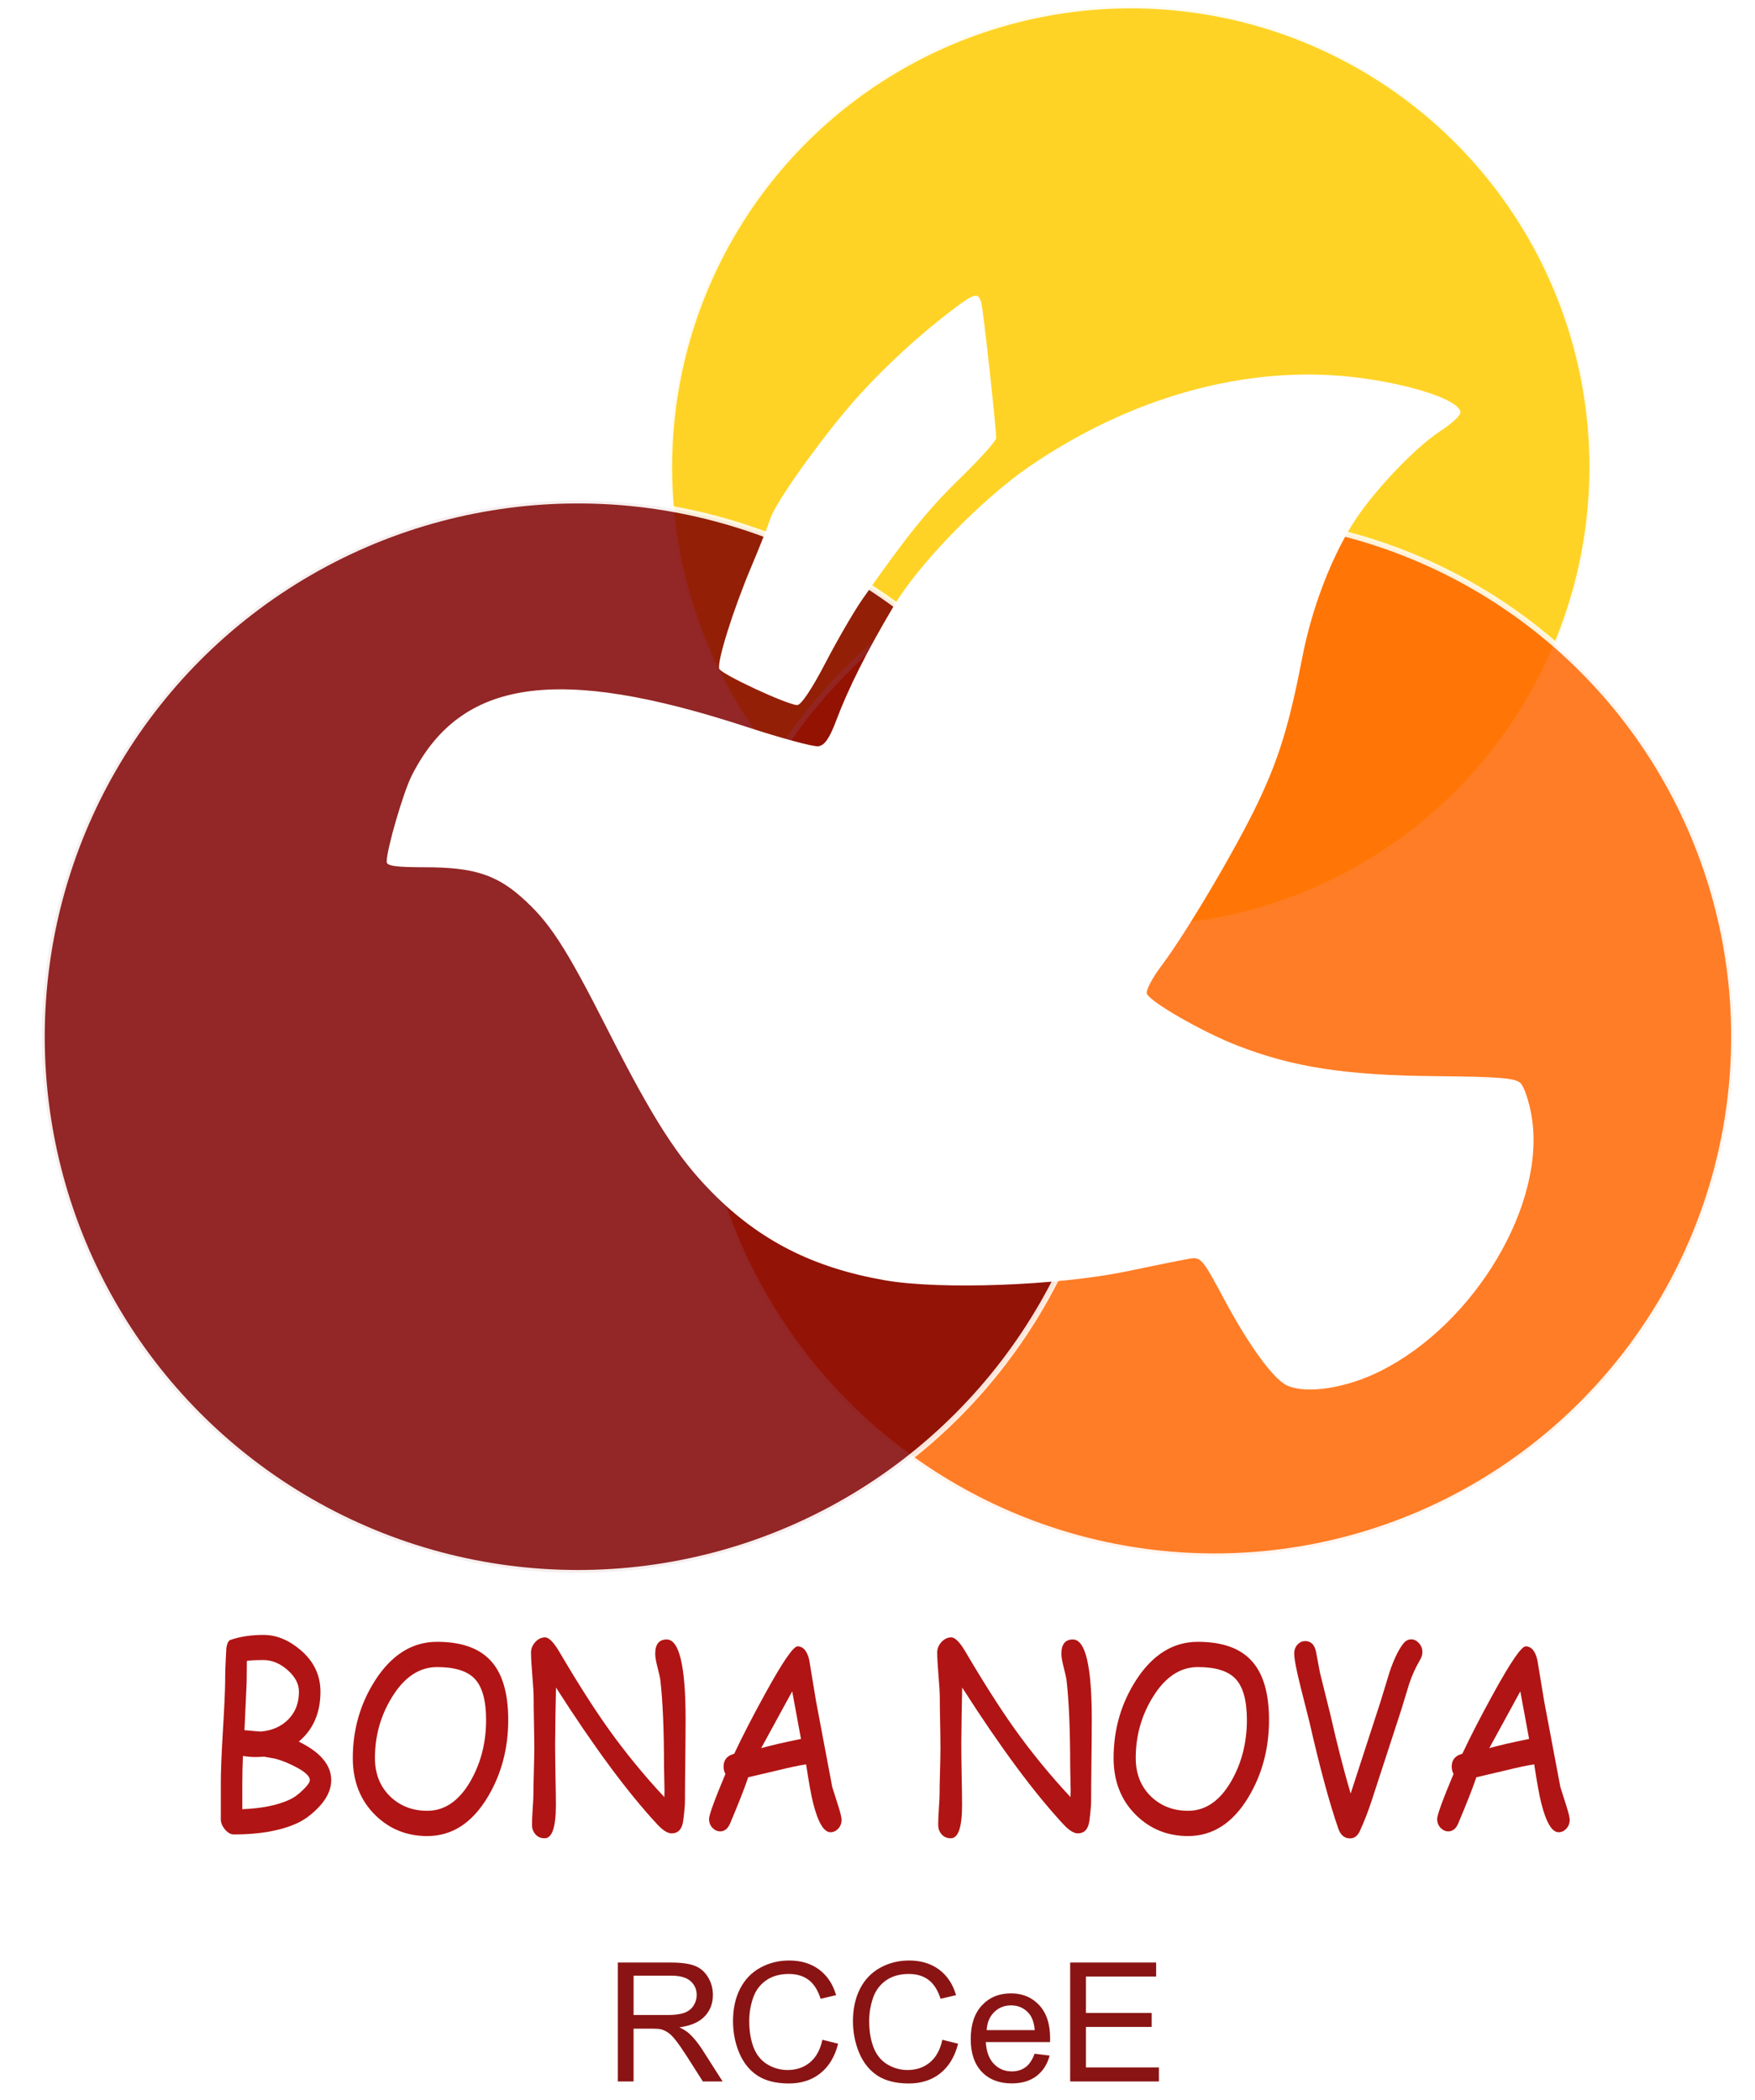 <?xml version="1.0" encoding="UTF-8" standalone="no"?>
<svg
   xmlns:dc="http://purl.org/dc/elements/1.1/"
   xmlns:cc="http://creativecommons.org/ns#"
   xmlns:rdf="http://www.w3.org/1999/02/22-rdf-syntax-ns#"
   xmlns:svg="http://www.w3.org/2000/svg"
   xmlns="http://www.w3.org/2000/svg"
   xmlns:sodipodi="http://sodipodi.sourceforge.net/DTD/sodipodi-0.dtd"
   xmlns:inkscape="http://www.inkscape.org/namespaces/inkscape"
   width="112mm"
   height="134mm"
   viewBox="0 0 112 134"
   version="1.1"
   id="svg8"
   inkscape:version="1.0.1 (3bc2e813f5, 2020-09-07)"
   sodipodi:docname="logoBN.svg">
  <defs
     id="defs2">
    <filter
       inkscape:collect="always"
       style="color-interpolation-filters:sRGB"
       id="filter857"
       x="-0.036"
       width="1.072"
       y="-0.036"
       height="1.072">
      <feGaussianBlur
         inkscape:collect="always"
         stdDeviation="0.883"
         id="feGaussianBlur859" />
    </filter>
    <filter
       inkscape:collect="always"
       style="color-interpolation-filters:sRGB"
       id="filter861"
       x="-0.036"
       width="1.072"
       y="-0.036"
       height="1.072">
      <feGaussianBlur
         inkscape:collect="always"
         stdDeviation="0.994"
         id="feGaussianBlur863" />
    </filter>
    <filter
       inkscape:collect="always"
       style="color-interpolation-filters:sRGB"
       id="filter865"
       x="-0.036"
       width="1.072"
       y="-0.036"
       height="1.072">
      <feGaussianBlur
         inkscape:collect="always"
         stdDeviation="1.026"
         id="feGaussianBlur867" />
    </filter>
  </defs>
  <sodipodi:namedview
     id="base"
     pagecolor="#ffffff"
     bordercolor="#666666"
     borderopacity="1.0"
     inkscape:pageopacity="0.0"
     inkscape:pageshadow="2"
     inkscape:zoom="0.49497475"
     inkscape:cx="325.00433"
     inkscape:cy="454.72686"
     inkscape:document-units="mm"
     inkscape:current-layer="layer1"
     showgrid="false"
     inkscape:window-width="1920"
     inkscape:window-height="986"
     inkscape:window-x="-11"
     inkscape:window-y="-11"
     inkscape:window-maximized="1"
     inkscape:document-rotation="0" />
  <g
     inkscape:label="Layer 1"
     inkscape:groupmode="layer"
     id="layer1"
     style="display:inline"
     transform="translate(0,-163)">
    <g
       id="grupCercles"
       inkscape:label="grup cercles">
      <circle
         style="display:inline;opacity:0.92;fill:#ffcc00;fill-opacity:1;stroke:#ffffff;stroke-width:0.314;stroke-linecap:butt;stroke-linejoin:round;stroke-miterlimit:4;stroke-dasharray:none;stroke-dashoffset:0;stroke-opacity:1;paint-order:markers fill stroke;filter:url(#filter857)"
         id="cercleGroc"
         cx="72.163"
         cy="192.803"
         r="29.425"
         inkscape:label="cercle groc" />
      <circle
         inkscape:label="cercle taronja"
         r="33.147"
         cy="229.151"
         cx="77.508"
         id="cercleTaronja"
         style="display:inline;opacity:0.92;fill:#ff6600;fill-opacity:1;stroke:#ffffff;stroke-width:0.354;stroke-linecap:butt;stroke-linejoin:round;stroke-miterlimit:4;stroke-dasharray:none;stroke-dashoffset:0;stroke-opacity:1;paint-order:markers fill stroke;filter:url(#filter861)" />
      <circle
         style="display:inline;opacity:0.92;fill:#800000;fill-opacity:1;stroke:#ffffff;stroke-width:0.365;stroke-linecap:butt;stroke-linejoin:round;stroke-miterlimit:4;stroke-dasharray:none;stroke-dashoffset:0;stroke-opacity:1;paint-order:markers fill stroke;filter:url(#filter865)"
         id="cercleVermell"
         cx="36.883"
         cy="229.151"
         r="34.21"
         inkscape:label="cercle vermell" />
    </g>
    <path
       style="display:inline;opacity:1;fill:#ffffff;stroke-width:0.265"
       d="m 62.24,181.869 c 0.197,-0.015 0.289,0.134 0.376,0.42 0.129,0.427 0.954,7.92 0.954,8.665 0,0.181 -1.026,1.326 -2.279,2.545 -2.069,2.012 -3.374,3.627 -6.234,7.708 -0.535,0.764 -1.607,2.607 -2.381,4.096 -0.865,1.664 -1.561,2.7 -1.805,2.688 -0.674,-0.034 -4.859,-1.983 -4.97,-2.316 -0.152,-0.456 0.889,-3.772 2.048,-6.519 0.552,-1.31 1.093,-2.679 1.202,-3.043 0.273,-0.911 2.759,-4.461 4.92,-7.024 1.796,-2.132 4.279,-4.472 6.677,-6.293 0.813,-0.618 1.241,-0.907 1.494,-0.927 z m 21.396,5.029 c 0.402,0.003 0.802,0.015 1.201,0.036 3.982,0.211 8.366,1.467 8.366,2.395 0,0.19 -0.579,0.72 -1.286,1.179 -1.679,1.088 -4.459,4.05 -5.666,6.038 -1.411,2.323 -2.561,5.401 -3.144,8.413 -0.827,4.278 -1.495,6.46 -2.842,9.279 -1.423,2.98 -4.561,8.282 -6.156,10.402 -0.582,0.773 -0.996,1.567 -0.92,1.764 0.202,0.527 3.567,2.455 5.796,3.32 3.528,1.37 6.876,1.888 12.563,1.942 4.161,0.04 5.165,0.122 5.494,0.452 0.222,0.222 0.532,1.139 0.691,2.04 0.987,5.604 -3.603,13.346 -9.698,16.358 -2.14,1.058 -4.613,1.441 -5.86,0.908 -0.873,-0.373 -2.433,-2.499 -4.053,-5.522 -1.414,-2.638 -1.478,-2.712 -2.249,-2.58 -0.437,0.075 -2.21,0.432 -3.941,0.794 -4.381,0.917 -11.916,1.197 -15.463,0.576 -4.587,-0.803 -7.99,-2.532 -11.023,-5.601 -2.203,-2.229 -3.756,-4.647 -6.664,-10.379 -2.721,-5.361 -3.72,-6.894 -5.538,-8.494 -1.617,-1.424 -3.097,-1.879 -6.101,-1.879 -1.885,0 -2.467,-0.084 -2.467,-0.354 0,-0.791 1.064,-4.44 1.607,-5.511 3.122,-6.16 9.273,-7.052 21.353,-3.096 2.223,0.728 4.29,1.286 4.594,1.24 0.403,-0.061 0.711,-0.51 1.147,-1.673 0.754,-2.012 1.959,-4.408 3.659,-7.274 1.588,-2.679 5.626,-6.832 8.663,-8.91 5.637,-3.856 11.914,-5.901 17.938,-5.862 z"
       id="idColom"
       inkscape:connector-curvature="0"
       sodipodi:nodetypes="ccscccccsccccccsscscccccsccscccscccsscccccscc"
       inkscape:label="colom" />
    <g
       aria-label="BONA NOVA"
       transform="matrix(0.266,0,0,0.302,-45.808,255.718)"
       style="font-style:normal;font-variant:normal;font-weight:normal;font-stretch:normal;font-size:40px;line-height:1.25;font-family:'Bradley Hand ITC';-inkscape-font-specification:'Bradley Hand ITC';letter-spacing:0px;word-spacing:0px;opacity:0.92;fill:#aa0000;fill-opacity:1;stroke:none"
       id="flowRoot869">
      <path
         d="m 243.286,78.288 q -5.859,2.292 -14.974,2.292 -1.12,0 -2.135,-1.068 -0.99,-1.042 -0.99,-2.161 v -7.578 q 0,-3.724 0.469,-10.625 0.521,-7.448 0.573,-10.781 -0.026,-2.396 0.286,-7.135 0.182,-1.302 0.859,-1.719 3.542,-1.094 8.047,-1.094 4.583,0 8.802,3.125 4.87,3.594 4.87,8.88 0,6.693 -5.208,10.547 3.906,1.667 5.833,3.698 1.953,2.031 1.953,4.427 0,3.151 -3.411,6.094 -2.37,2.083 -4.974,3.099 z m -7.865,-34.557 q -2.839,0 -3.984,0.182 l -0.052,4.557 -0.521,10.078 q 3.698,0.312 3.958,0.286 3.932,-0.312 6.432,-2.448 2.682,-2.318 2.682,-5.964 0,-2.474 -2.734,-4.583 -2.734,-2.109 -5.781,-2.109 z m 2.917,20.859 -2.76,-0.443 q -0.339,0 -1.042,0.052 -0.677,0.026 -1.042,0.026 -1.406,0 -2.995,-0.234 -0.156,3.281 -0.156,5.859 v 5.391 q 6.823,-0.234 11.12,-1.927 1.823,-0.703 3.49,-2.188 1.589,-1.354 1.589,-2.031 0,-1.224 -3.333,-2.76 -2.5,-1.172 -4.87,-1.745 z"
         style="font-style:normal;font-variant:normal;font-weight:normal;font-stretch:normal;font-size:53.333px;font-family:'Comic Sans MS';-inkscape-font-specification:'Comic Sans MS';fill:#aa0000"
         id="path993"
         inkscape:connector-curvature="0" />
      <path
         d="m 274.718,80.919 q -7.344,0 -12.448,-4.401 -5.417,-4.688 -5.417,-12.083 0,-9.01 5.339,-16.38 5.964,-8.177 14.87,-8.177 8.568,0 12.734,3.854 4.349,4.01 4.349,12.656 0,9.01 -4.896,16.25 -5.625,8.281 -14.531,8.281 z m 2.344,-35.703 q -6.38,0 -10.807,6.354 -4.089,5.833 -4.089,12.865 0,5.026 3.724,8.177 3.568,2.969 8.828,2.969 6.328,0 10.443,-6.38 3.672,-5.703 3.672,-12.812 0,-6.224 -2.786,-8.75 -2.656,-2.422 -8.984,-2.422 z"
         style="font-style:normal;font-variant:normal;font-weight:normal;font-stretch:normal;font-size:53.333px;font-family:'Comic Sans MS';-inkscape-font-specification:'Comic Sans MS';fill:#aa0000"
         id="path995"
         inkscape:connector-curvature="0" />
      <path
         d="m 336.541,73.549 q 0,1.25 -0.417,4.167 -0.417,2.63 -2.786,2.63 -1.432,0 -3.411,-1.875 -10.599,-10.026 -24.323,-28.932 l -0.13,5.911 -0.078,5.938 q 0,2.161 0.078,6.484 0.104,4.323 0.104,6.51 0,7.005 -2.708,7.005 -1.432,0 -2.266,-0.911 -0.755,-0.807 -0.755,-1.927 0,-1.094 0.156,-3.307 0.182,-2.214 0.182,-3.307 0,-1.615 0.104,-4.818 0.104,-3.229 0.104,-4.844 0,-1.719 -0.078,-5.182 -0.078,-3.49 -0.078,-5.208 0,-1.641 -0.312,-4.87 -0.312,-3.255 -0.312,-4.896 0,-1.198 1.016,-2.188 1.042,-0.99 2.344,-0.99 1.38,0 3.411,3.021 6.484,9.714 11.667,16.146 6.172,7.63 13.542,14.583 0.078,-1.12 0,-3.307 l -0.078,-3.281 q 0,-11.432 -0.885,-18.203 -0.104,-0.677 -0.703,-2.734 -0.521,-1.771 -0.521,-2.76 0,-3.021 2.76,-3.021 4.531,0 4.531,16.901 0,2.891 -0.078,8.646 -0.078,5.729 -0.078,8.62 z"
         style="font-style:normal;font-variant:normal;font-weight:normal;font-stretch:normal;font-size:53.333px;font-family:'Comic Sans MS';-inkscape-font-specification:'Comic Sans MS';fill:#aa0000"
         id="path997"
         inkscape:connector-curvature="0" />
      <path
         d="m 371.463,80.111 q -2.396,0 -4.167,-6.146 -0.677,-2.344 -1.693,-8.203 -2.656,0.365 -6.953,1.302 l -6.927,1.432 q -1.302,3.411 -4.453,9.974 -0.833,1.458 -2.266,1.458 -1.042,0 -1.875,-0.755 -0.807,-0.755 -0.807,-1.875 0,-1.25 3.932,-9.505 -0.443,-0.677 -0.443,-1.562 0,-2.109 2.552,-2.708 2.969,-5.573 7.5,-12.813 6.172,-9.87 7.682,-9.87 2.057,0 2.812,2.865 l 1.641,8.75 3.88,18.099 1.484,4.115 q 0.755,2.109 0.755,2.813 0,1.12 -0.807,1.875 -0.807,0.755 -1.849,0.755 z m -9.193,-29.766 -7.448,12.005 q 3.151,-0.807 9.557,-1.953 z"
         style="font-style:normal;font-variant:normal;font-weight:normal;font-stretch:normal;font-size:53.333px;font-family:'Comic Sans MS';-inkscape-font-specification:'Comic Sans MS';fill:#aa0000"
         id="path999"
         inkscape:connector-curvature="0" />
      <path
         d="m 433.989,73.549 q 0,1.25 -0.417,4.167 -0.417,2.63 -2.786,2.63 -1.432,0 -3.411,-1.875 Q 416.775,68.445 403.051,49.538 l -0.13,5.911 -0.078,5.938 q 0,2.161 0.078,6.484 0.104,4.323 0.104,6.51 0,7.005 -2.708,7.005 -1.432,0 -2.266,-0.911 -0.755,-0.807 -0.755,-1.927 0,-1.094 0.156,-3.307 0.182,-2.214 0.182,-3.307 0,-1.615 0.104,-4.818 0.104,-3.229 0.104,-4.844 0,-1.719 -0.078,-5.182 -0.078,-3.49 -0.078,-5.208 0,-1.641 -0.312,-4.87 -0.312,-3.255 -0.312,-4.896 0,-1.198 1.016,-2.188 1.042,-0.99 2.344,-0.99 1.38,0 3.411,3.021 6.484,9.714 11.667,16.146 6.172,7.63 13.542,14.583 0.078,-1.12 0,-3.307 l -0.078,-3.281 q 0,-11.432 -0.885,-18.203 -0.104,-0.677 -0.703,-2.734 -0.521,-1.771 -0.521,-2.76 0,-3.021 2.76,-3.021 4.531,0 4.531,16.901 0,2.891 -0.078,8.646 -0.078,5.729 -0.078,8.62 z"
         style="font-style:normal;font-variant:normal;font-weight:normal;font-stretch:normal;font-size:53.333px;font-family:'Comic Sans MS';-inkscape-font-specification:'Comic Sans MS';fill:#aa0000"
         id="path1001"
         inkscape:connector-curvature="0" />
      <path
         d="m 457.244,80.919 q -7.344,0 -12.448,-4.401 -5.417,-4.688 -5.417,-12.083 0,-9.01 5.339,-16.38 5.964,-8.177 14.87,-8.177 8.568,0 12.734,3.854 4.349,4.01 4.349,12.656 0,9.01 -4.896,16.25 -5.625,8.281 -14.531,8.281 z m 2.344,-35.703 q -6.38,0 -10.807,6.354 -4.089,5.833 -4.089,12.865 0,5.026 3.724,8.177 3.568,2.969 8.828,2.969 6.328,0 10.443,-6.38 3.672,-5.703 3.672,-12.812 0,-6.224 -2.786,-8.75 -2.656,-2.422 -8.984,-2.422 z"
         style="font-style:normal;font-variant:normal;font-weight:normal;font-stretch:normal;font-size:53.333px;font-family:'Comic Sans MS';-inkscape-font-specification:'Comic Sans MS';fill:#aa0000"
         id="path1003"
         inkscape:connector-curvature="0" />
      <path
         d="m 512.947,43.627 q -1.615,2.422 -2.63,5.078 l -1.979,5.703 -7.005,18.932 q -1.224,3.333 -2.865,6.51 -0.833,1.562 -2.344,1.562 -2.005,0 -2.812,-2.031 -3.151,-7.917 -7.005,-22.786 l -2.057,-7.161 q -1.536,-5.417 -1.536,-7.083 0,-1.172 0.833,-1.927 0.755,-0.703 1.823,-0.703 1.979,0 2.552,2.135 l 0.964,4.531 2.5,8.854 q 2.5,9.688 4.87,16.693 l 0.156,-0.417 6.979,-18.906 2.214,-6.38 q 1.484,-3.854 3.151,-5.833 0.859,-1.042 2.031,-1.042 1.042,0 1.849,0.807 0.833,0.781 0.833,1.901 0,0.781 -0.521,1.562 z"
         style="font-style:normal;font-variant:normal;font-weight:normal;font-stretch:normal;font-size:53.333px;font-family:'Comic Sans MS';-inkscape-font-specification:'Comic Sans MS';fill:#aa0000"
         id="path1005"
         inkscape:connector-curvature="0" />
      <path
         d="m 546.15,80.111 q -2.396,0 -4.167,-6.146 -0.677,-2.344 -1.693,-8.203 -2.656,0.365 -6.953,1.302 l -6.927,1.432 q -1.302,3.411 -4.453,9.974 -0.833,1.458 -2.266,1.458 -1.042,0 -1.875,-0.755 -0.807,-0.755 -0.807,-1.875 0,-1.25 3.932,-9.505 -0.443,-0.677 -0.443,-1.562 0,-2.109 2.552,-2.708 2.969,-5.573 7.5,-12.813 6.172,-9.87 7.682,-9.87 2.057,0 2.812,2.865 l 1.641,8.75 3.88,18.099 1.484,4.115 q 0.755,2.109 0.755,2.813 0,1.12 -0.807,1.875 -0.807,0.755 -1.849,0.755 z m -9.193,-29.766 -7.448,12.005 q 3.151,-0.807 9.557,-1.953 z"
         style="font-style:normal;font-variant:normal;font-weight:normal;font-stretch:normal;font-size:53.333px;font-family:'Comic Sans MS';-inkscape-font-specification:'Comic Sans MS';fill:#aa0000"
         id="path1007"
         inkscape:connector-curvature="0" />
    </g>
    <g
       aria-label="RCCeE"
       transform="matrix(0.265,0,0,0.265,-31.003,337.866)"
       style="font-style:normal;font-variant:normal;font-weight:normal;font-stretch:normal;font-size:40px;line-height:1.25;font-family:Arial;-inkscape-font-specification:Arial;letter-spacing:0px;word-spacing:0px;opacity:0.92;fill:#800000;fill-opacity:1;stroke:none"
       id="flowRoot877">
      <path
         d="m 265.785,-158.689 v -28.633 h 12.695 q 3.828,0 5.82,0.781 1.992,0.762 3.184,2.715 1.191,1.953 1.191,4.316 0,3.047 -1.973,5.137 -1.973,2.09 -6.094,2.656 1.504,0.723 2.285,1.426 1.66,1.523 3.145,3.809 l 4.98,7.793 h -4.766 l -3.789,-5.957 q -1.66,-2.578 -2.734,-3.945 -1.074,-1.367 -1.934,-1.914 -0.84,-0.547 -1.719,-0.762 -0.645,-0.137 -2.109,-0.137 h -4.395 v 12.715 z m 3.789,-15.996 h 8.145 q 2.598,0 4.062,-0.527 1.465,-0.547 2.227,-1.719 0.762,-1.191 0.762,-2.578 0,-2.031 -1.484,-3.34 -1.465,-1.309 -4.648,-1.309 h -9.062 z"
         id="path1010"
         inkscape:connector-curvature="0" />
      <path
         d="m 315.043,-168.728 3.789,0.957 q -1.191,4.668 -4.297,7.129 -3.086,2.441 -7.559,2.441 -4.629,0 -7.539,-1.875 -2.891,-1.895 -4.414,-5.469 -1.504,-3.574 -1.504,-7.676 0,-4.473 1.699,-7.793 1.719,-3.34 4.863,-5.059 3.164,-1.738 6.953,-1.738 4.297,0 7.227,2.188 2.93,2.188 4.082,6.152 l -3.73,0.879 q -0.996,-3.125 -2.891,-4.551 -1.895,-1.426 -4.766,-1.426 -3.301,0 -5.527,1.582 -2.207,1.582 -3.105,4.258 -0.898,2.656 -0.898,5.488 0,3.652 1.055,6.387 1.074,2.715 3.32,4.062 2.246,1.348 4.863,1.348 3.184,0 5.391,-1.836 2.207,-1.836 2.988,-5.449 z"
         id="path1012"
         inkscape:connector-curvature="0" />
      <path
         d="m 343.93,-168.728 3.789,0.957 q -1.191,4.668 -4.297,7.129 -3.086,2.441 -7.559,2.441 -4.629,0 -7.539,-1.875 -2.891,-1.895 -4.414,-5.469 -1.504,-3.574 -1.504,-7.676 0,-4.473 1.699,-7.793 1.719,-3.34 4.863,-5.059 3.164,-1.738 6.953,-1.738 4.297,0 7.227,2.188 2.93,2.188 4.082,6.152 l -3.73,0.879 q -0.996,-3.125 -2.891,-4.551 -1.895,-1.426 -4.766,-1.426 -3.301,0 -5.527,1.582 -2.207,1.582 -3.105,4.258 -0.898,2.656 -0.898,5.488 0,3.652 1.055,6.387 1.074,2.715 3.32,4.062 2.246,1.348 4.863,1.348 3.184,0 5.391,-1.836 2.207,-1.836 2.988,-5.449 z"
         id="path1014"
         inkscape:connector-curvature="0" />
      <path
         d="m 366.137,-165.368 3.633,0.449 q -0.859,3.184 -3.184,4.941 -2.324,1.758 -5.938,1.758 -4.551,0 -7.227,-2.793 -2.656,-2.812 -2.656,-7.871 0,-5.234 2.695,-8.125 2.695,-2.891 6.992,-2.891 4.16,0 6.797,2.832 2.637,2.832 2.637,7.969 0,0.312 -0.019,0.938 h -15.469 q 0.195,3.418 1.934,5.234 1.738,1.816 4.336,1.816 1.934,0 3.301,-1.016 1.367,-1.016 2.168,-3.242 z m -11.543,-5.684 h 11.582 q -0.234,-2.617 -1.328,-3.926 -1.68,-2.031 -4.355,-2.031 -2.422,0 -4.082,1.621 -1.641,1.621 -1.816,4.336 z"
         id="path1016"
         inkscape:connector-curvature="0" />
      <path
         d="m 374.711,-158.689 v -28.633 h 20.703 v 3.379 H 378.5 v 8.77 h 15.84 v 3.359 H 378.5 v 9.746 h 17.578 v 3.379 z"
         id="path1018"
         inkscape:connector-curvature="0" />
    </g>
  </g>
</svg>
